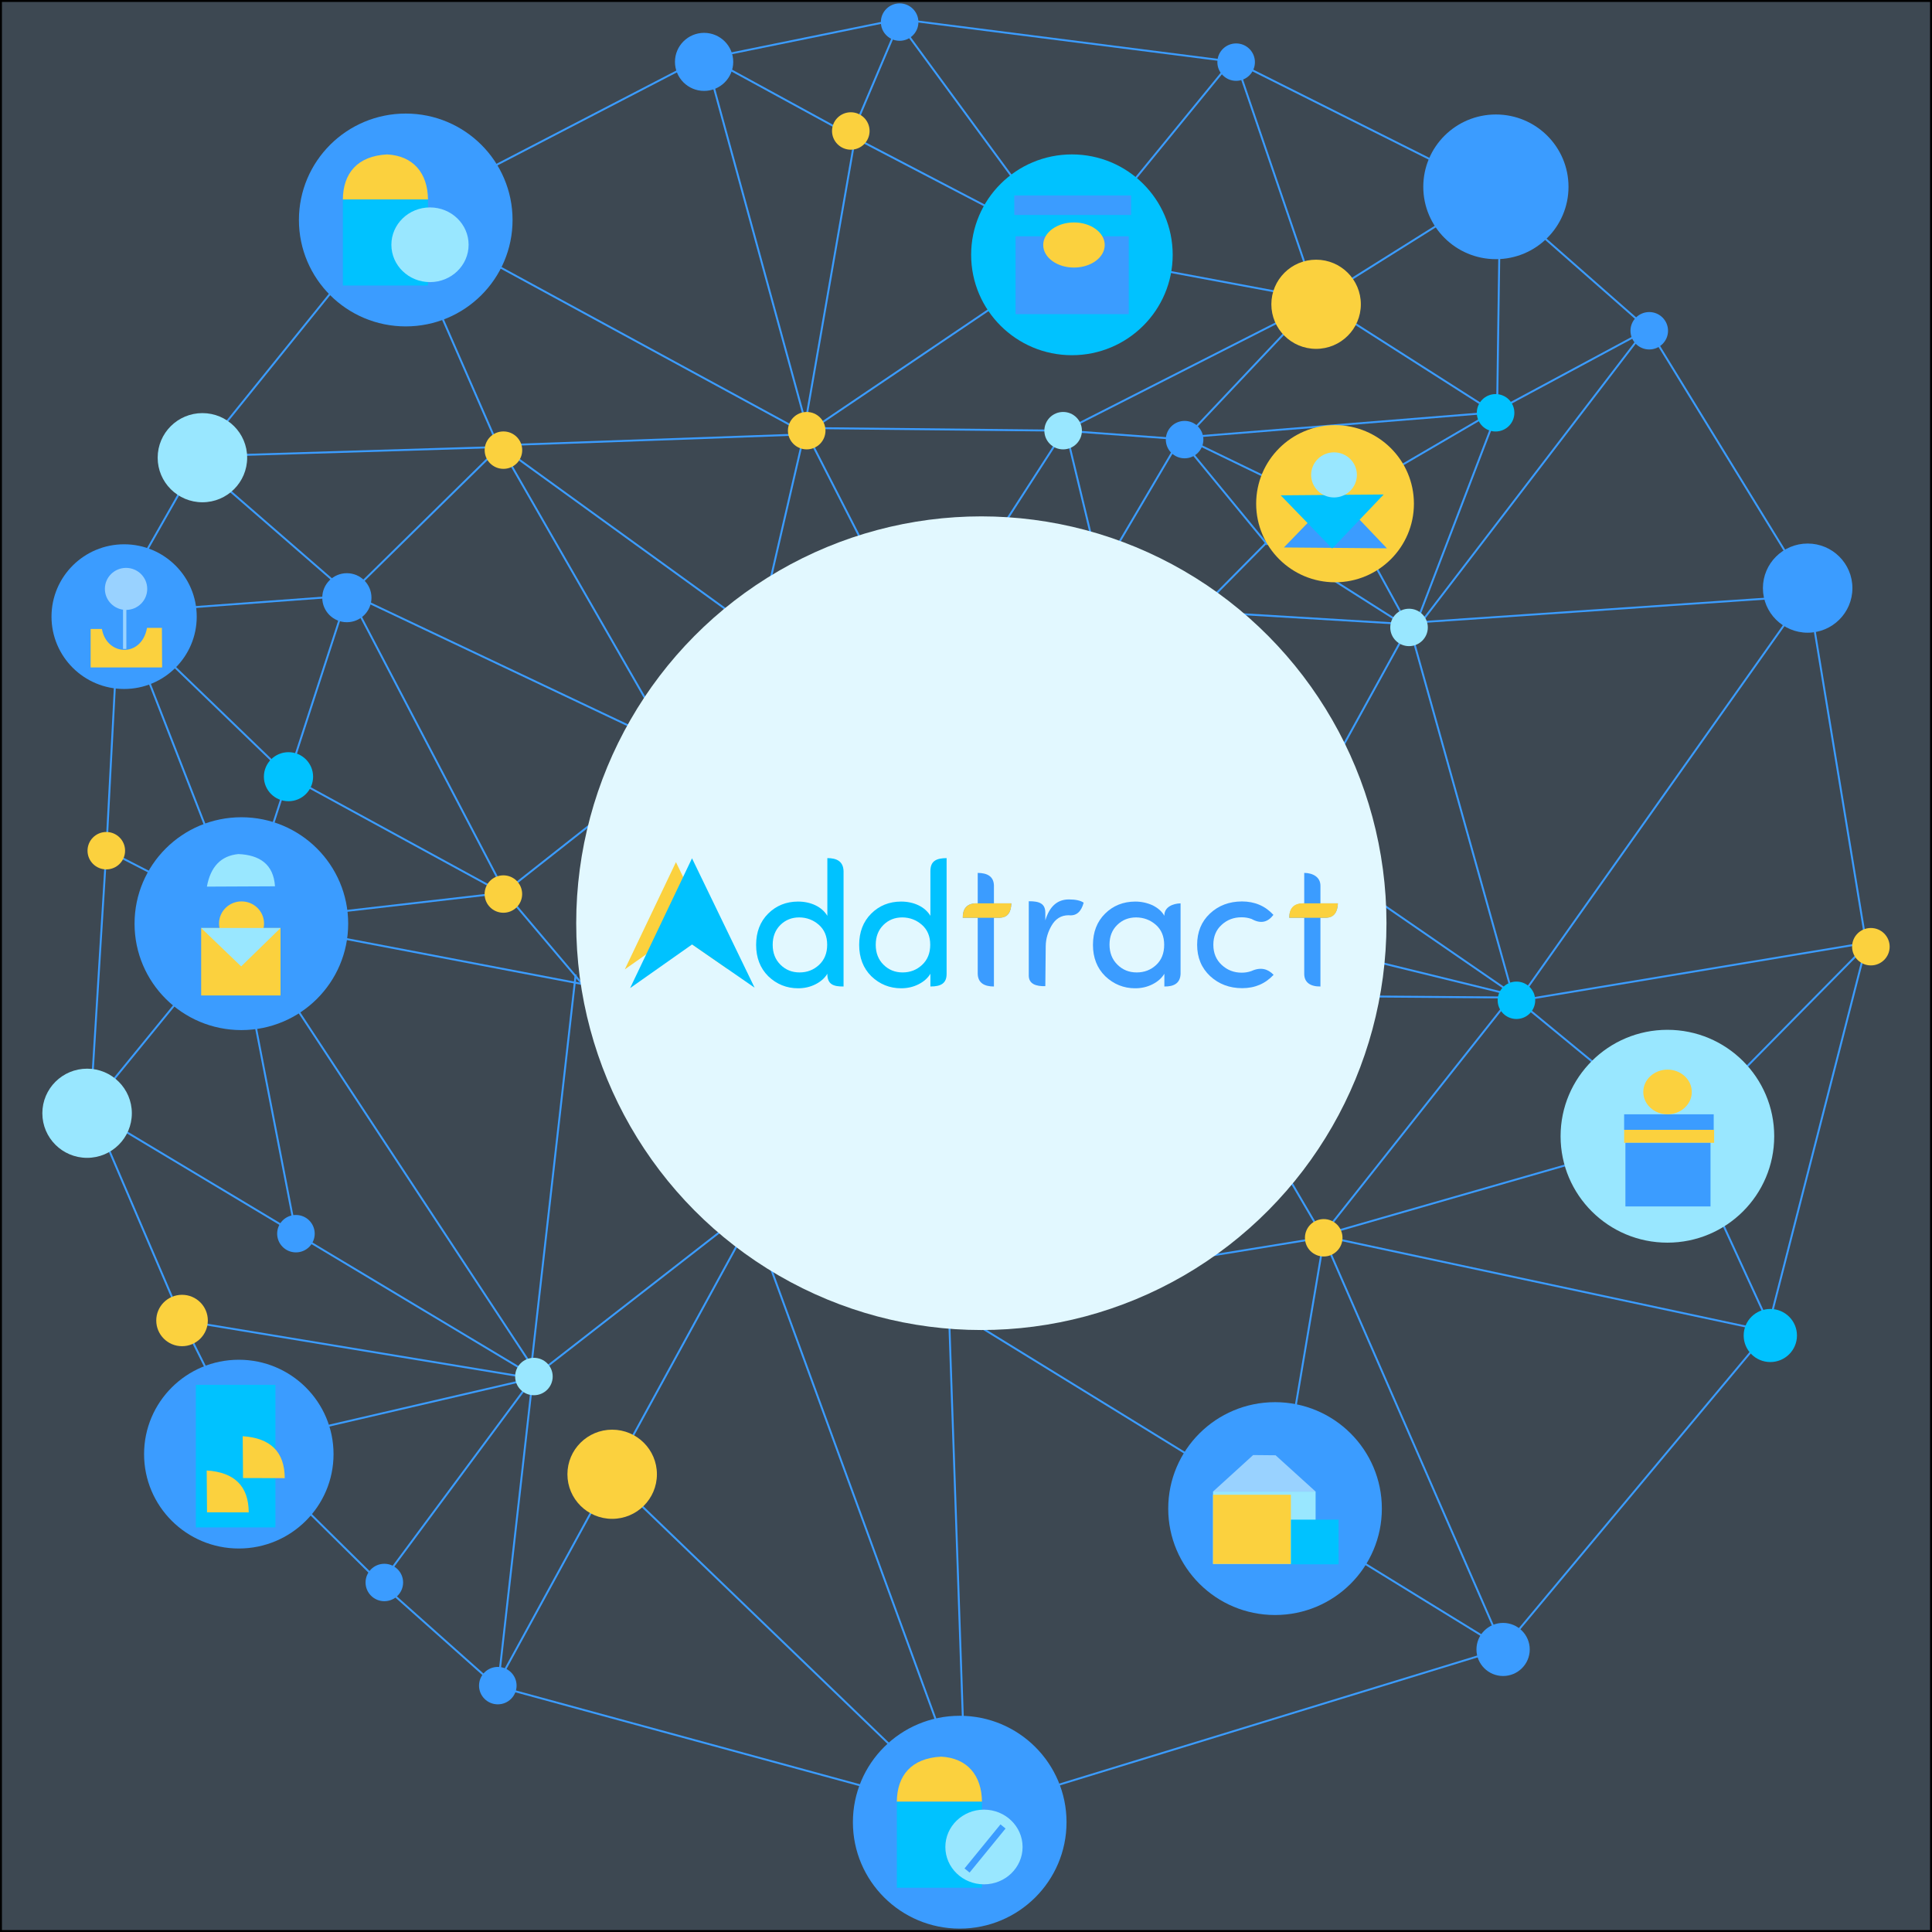 <?xml version="1.0" encoding="UTF-8"?>
<!DOCTYPE svg PUBLIC "-//W3C//DTD SVG 1.1//EN" "http://www.w3.org/Graphics/SVG/1.1/DTD/svg11.dtd">
<!-- Creator: CorelDRAW 2018 (64-Bit Evaluation Version) -->
<svg xmlns="http://www.w3.org/2000/svg" xml:space="preserve" width="200.2mm" height="200.2mm" version="1.1" style="shape-rendering:geometricPrecision; text-rendering:geometricPrecision; image-rendering:optimizeQuality; fill-rule:evenodd; clip-rule:evenodd"
viewBox="0 0 10115.29 10115.29"
 xmlns:xlink="http://www.w3.org/1999/xlink">
 <rect x="0" y="0" width="10115.29" height="10115.29" fill="#808080" stroke="none"/>
 <defs>
  <style type="text/css">
   <![CDATA[
    .str2 {stroke:#3B9CFF;stroke-width:34.22;stroke-miterlimit:22.926}
    .str0 {stroke:black;stroke-width:10.11;stroke-miterlimit:22.926}
    .str1 {stroke:#3B9CFF;stroke-width:10.11;stroke-miterlimit:22.926}
    .fil1 {fill:none}
    .fil11 {fill:#00C2FF}
    .fil4 {fill:#00C2FF}
    .fil2 {fill:#3B9CFF}
    .fil0 {fill:#3D4852}
    .fil7 {fill:#99D2FF}
    .fil3 {fill:#99E7FF}
    .fil6 {fill:#e2f8ff}
    .fil10 {fill:#FBD13E}
    .fil5 {fill:#FBD13E}
    .fil8 {fill:#00C2FF;fill-rule:nonzero}
    .fil9 {fill:#3B9CFF;fill-rule:nonzero}
   ]]>
  </style>
 </defs>
 <g id="Layer_x0020_1">
  <rect class="fil0 str0" x="5.05" y="5.05" width="10105.19" height="10105.19"/>
  <polygon class="fil1 str1" points="3658.02,314.2 2038.22,1154.17 1066.78,2357.32 625.63,3132.69 556.55,4453.93 474.11,5795.23 953.13,6913.71 1218.28,7443.99 1601.5,7902.96 1984.73,8281.73 2597.44,8827.6 5048.3,9496.02 7869.02,8631.54 9250.41,6978.32 9771.78,4946.33 9464.3,3079.2 8635.45,1729 7788.78,984.83 6472.01,325.33 4709.6,100.29 "/>
  <polyline class="fil1 str1" points="2597.44,8827.6 3938.73,6374.51 4954.73,9155.12 5058.27,9492.96 4945.82,6214.1 4967.51,6846.54 7869.02,8631.54 6930.56,6480.63 6518.84,5777.38 "/>
  <line class="fil1 str1" x1="3337.17" y1="7862.83" x2="4651.72" y2= "9128.37" />
  <polyline class="fil1 str1" points="2610,8804.64 2789.07,7216.7 2022.62,8250.52 "/>
  <polyline class="fil1 str1" points="1637.16,7484.07 2789.07,7216.71 953.13,6913.71 "/>
  <line class="fil1 str1" x1="2742.29" y1="7174.36" x2="561.02" y2= "5866.49" />
  <line class="fil1 str1" x1="1494.58" y1="5191.4" x2="2782.39" y2= "7147.63" />
  <line class="fil1 str1" x1="1316.33" y1="5258.24" x2="1549.41" y2= "6459.12" />
  <line class="fil1 str1" x1="991.04" y1="5166.89" x2="545.43" y2= "5712.76" />
  <line class="fil1 str1" x1="3014.1" y1="5102.27" x2="2782.39" y2= "7147.63" />
  <line class="fil1 str1" x1="2831.41" y1="7179.92" x2="3847.4" y2= "6388.96" />
  <line class="fil1 str1" x1="1741.89" y1="4902.84" x2="3143.34" y2= "5170.21" />
  <line class="fil1 str1" x1="2666.53" y1="4700.09" x2="3092.09" y2= "5203.64" />
  <line class="fil1 str1" x1="3187.91" y1="4241.1" x2="2693.28" y2= "4631.01" />
  <line class="fil1 str1" x1="1737.44" y1="4778.06" x2="2608.61" y2= "4677.8" />
  <line class="fil1 str1" x1="1570.34" y1="4096.29" x2="2590.79" y2= "4653.3" />
  <line class="fil1 str1" x1="1846.63" y1="3147.15" x2="2608.62" y2= "4604.3" />
  <line class="fil1 str1" x1="1793.16" y1="3196.17" x2="1396.56" y2= "4417.14" />
  <line class="fil1 str1" x1="857.37" y1="3436.8" x2="1481.23" y2= "4038.37" />
  <line class="fil1 str1" x1="761.56" y1="3521.46" x2="1100.23" y2= "4390.41" />
  <line class="fil1 str1" x1="601.14" y1="4472.84" x2="844" y2= "4597.62" />
  <line class="fil1 str1" x1="962.08" y1="3182.81" x2="1773.1" y2= "3122.65" />
  <line class="fil1 str1" x1="1144.79" y1="2518.85" x2="1757.5" y2= "3051.35" />
  <line class="fil1 str1" x1="2595.25" y1="2360.66" x2="1842.17" y2= "3100.37" />
  <polyline class="fil1 str1" points="2294.47,1616.48 2610.85,2340.6 1236.14,2382.93 "/>
  <polyline class="fil1 str1" points="2673.23,2329.45 4226.19,2273.75 2497.22,1333.52 "/>
  <line class="fil1 str1" x1="2673.24" y1="2374.02" x2="3836.28" y2= "3216.22" />
  <line class="fil1 str1" x1="2657.64" y1="2402.98" x2="3430.78" y2= "3748.73" />
  <line class="fil1 str1" x1="1900.1" y1="3140.46" x2="3381.77" y2= "3842.3" />
  <line class="fil1 str1" x1="3727.12" y1="420.02" x2="4217.29" y2= "2211.38" />
  <line class="fil1 str1" x1="6237.66" y1="6590.85" x2="6917.66" y2= "6480.34" />
  <line class="fil1 str1" x1="6964.45" y1="6480.34" x2="9217.02" y2= "6961.6" />
  <line class="fil1 str1" x1="9012.04" y1="6391.22" x2="9261.7" y2= "6934.33" />
  <line class="fil1 str1" x1="6970.01" y1="6453.61" x2="8248.91" y2= "6085.97" />
  <line class="fil1 str1" x1="7894.65" y1="5241.54" x2="6945.49" y2= "6440.24" />
  <line class="fil1 str1" x1="7159.37" y1="5217.03" x2="7902.43" y2= "5222.61" />
  <line class="fil1 str1" x1="7197.25" y1="5033.22" x2="7892.41" y2= "5203.67" />
  <polyline class="fil1 str1" points="7392.2,3323.2 7918.03,5202.55 7216.19,4719.06 "/>
  <line class="fil1 str1" x1="9384.08" y1="3211.8" x2="7949.21" y2= "5239.33" />
  <line class="fil1 str1" x1="7325.36" y1="3265.27" x2="9348.43" y2= "3127.13" />
  <line class="fil1 str1" x1="7347.64" y1="3332.11" x2="6986.69" y2= "3987.16" />
  <line class="fil1 str1" x1="6367.29" y1="3207.34" x2="7325.36" y2= "3265.27" />
  <line class="fil1 str1" x1="6690.81" y1="2780.45" x2="6307.58" y2= "3168.13" />
  <line class="fil1 str1" x1="9749.48" y1="4971.96" x2="9145.68" y2= "5584.68" />
  <polyline class="fil1 str1" points="9731.66,4943 7949.21,5239.33 8352.49,5571.31 "/>
  <line class="fil1 str1" x1="8568.57" y1="1785.84" x2="7441.54" y2= "3257.34" />
  <line class="fil1 str1" x1="7824.4" y1="2195.8" x2="7392.2" y2= "3323.2" />
  <line class="fil1 str1" x1="6933.18" y1="3006.81" x2="7303.04" y2= "3241.87" />
  <line class="fil1 str1" x1="7182.72" y1="2929.94" x2="7346.49" y2= "3228.51" />
  <line class="fil1 str1" x1="7779.83" y1="2177.97" x2="7329.77" y2= "2440.88" />
  <line class="fil1 str1" x1="8570.79" y1="1754.64" x2="7886.78" y2= "2122.27" />
  <line class="fil1 str1" x1="6225.75" y1="2352.88" x2="6636.11" y2= "2852.01" />
  <line class="fil1 str1" x1="6239.12" y1="2310.54" x2="6653.54" y2= "2511.07" />
  <line class="fil1 str1" x1="6252.48" y1="2286.03" x2="7796.53" y2= "2161.26" />
  <line class="fil1 str1" x1="6170.04" y1="2312.76" x2="5840.29" y2= "2872.01" />
  <line class="fil1 str1" x1="5595.21" y1="2317.22" x2="5735.57" y2= "2898.75" />
  <line class="fil1 str1" x1="5532.82" y1="2314.99" x2="5245.4" y2= "2760.61" />
  <polyline class="fil1 str1" points="4260.59,2241.47 5566.23,2254.84 5624.16,2272.67 "/>
  <line class="fil1 str1" x1="5647.55" y1="2260.41" x2="6149.98" y2= "2297.17" />
  <line class="fil1 str1" x1="5635.3" y1="2223.65" x2="6744.87" y2= "1659.95" />
  <line class="fil1 str1" x1="6236.88" y1="2261.53" x2="6800.58" y2= "1664.4" />
  <line class="fil1 str1" x1="7587.06" y1="1140.81" x2="7043.42" y2= "1481.7" />
  <line class="fil1 str1" x1="6067.52" y1="1412.63" x2="6700.28" y2= "1530.72" />
  <line class="fil1 str1" x1="6472.01" y1="325.33" x2="6860.7" y2= "1466.11" />
  <line class="fil1 str1" x1="6428.46" y1="343.17" x2="5929.37" y2= "953.66" />
  <line class="fil1 str1" x1="4730.68" y1="151.55" x2="5332.26" y2= "971.48" />
  <polyline class="fil1 str1" points="4217.29,2211.38 4476.68,721.93 5185.21,1091.79 "/>
  <line class="fil1 str1" x1="3750.34" y1="325.34" x2="4476.68" y2= "721.93" />
  <line class="fil1 str1" x1="4695.03" y1="147.09" x2="4483.36" y2= "646.18" />
  <line class="fil1 str1" x1="4260.59" y1="2241.47" x2="5243.14" y2= "1577.5" />
  <line class="fil1 str1" x1="7849.93" y1="1323.51" x2="7838.79" y2= "2107.78" />
  <line class="fil1 str1" x1="7067.89" y1="1677.76" x2="7763.04" y2= "2121.15" />
  <line class="fil1 str1" x1="4207.04" y1="2286.02" x2="4013.2" y2= "3123.77" />
  <line class="fil1 str1" x1="4226.19" y1="2273.75" x2="4559.08" y2= "2925.48" />
  <ellipse class="fil2" cx="5024.73" cy="9540.42" rx="559.24" ry="557.18"/>
  <ellipse class="fil2" cx="2124.31" cy="1151.73" rx="559.24" ry="557.18"/>
  <ellipse class="fil2" cx="6675.69" cy="7898.47" rx="559.24" ry="557.18"/>
  <ellipse class="fil3" cx="8729.93" cy="5948.93" rx="559.24" ry="557.18"/>
  <ellipse class="fil2" cx="1263.72" cy="4836.01" rx="559.24" ry="557.18"/>
  <ellipse class="fil4" cx="5612.19" cy="1334.09" rx="527.61" ry="525.66"/>
  <ellipse class="fil2" cx="1250.31" cy="7613.31" rx="495.98" ry="494.15"/>
  <ellipse class="fil5" cx="3205.09" cy="7718.7" rx="234.28" ry="233.42"/>
  <ellipse class="fil5" cx="6890.63" cy="1593.09" rx="234.28" ry="233.42"/>
  <ellipse class="fil2" cx="8634.91" cy="1731.75" rx="98.31" ry="97.94"/>
  <ellipse class="fil2" cx="6202.14" cy="2301.64" rx="98.31" ry="97.94"/>
  <ellipse class="fil3" cx="5566.23" cy="2254.84" rx="98.31" ry="97.94"/>
  <ellipse class="fil5" cx="4223.61" cy="2254.85" rx="98.31" ry="97.94"/>
  <ellipse class="fil5" cx="2635.83" cy="2356.78" rx="98.31" ry="97.94"/>
  <ellipse class="fil5" cx="2635.54" cy="4680.92" rx="98.31" ry="97.94"/>
  <ellipse class="fil5" cx="556.55" cy="4453.93" rx="98.31" ry="97.94"/>
  <ellipse class="fil3" cx="2795.41" cy="7206.99" rx="98.31" ry="97.94"/>
  <ellipse class="fil2" cx="1549.41" cy="6459.12" rx="98.31" ry="97.94"/>
  <ellipse class="fil5" cx="953.13" cy="6913.71" rx="135.03" ry="134.53"/>
  <ellipse class="fil2" cx="2012.24" cy="8285.37" rx="98.31" ry="97.94"/>
  <ellipse class="fil2" cx="2606.35" cy="8825.37" rx="98.31" ry="97.94"/>
  <ellipse class="fil2" cx="4710.21" cy="115.64" rx="98.31" ry="97.94"/>
  <ellipse class="fil2" cx="6472.01" cy="325.32" rx="98.31" ry="97.94"/>
  <ellipse class="fil2" cx="3686.4" cy="323.97" rx="152.54" ry="151.98"/>
  <ellipse class="fil5" cx="4454.53" cy="685.75" rx="98.31" ry="97.94"/>
  <ellipse class="fil5" cx="9795.28" cy="4956.62" rx="98.31" ry="97.94"/>
  <ellipse class="fil4" cx="7939.55" cy="5237.18" rx="98.31" ry="97.94"/>
  <ellipse class="fil3" cx="7377.26" cy="3285.02" rx="98.31" ry="97.94"/>
  <ellipse class="fil4" cx="7830.42" cy="2161.22" rx="98.31" ry="97.94"/>
  <ellipse class="fil2" cx="7869.73" cy="8635.99" rx="139.5" ry="138.98"/>
  <ellipse class="fil4" cx="9268.79" cy="6992.25" rx="139.5" ry="138.98"/>
  <ellipse class="fil2" cx="1816.06" cy="3129.4" rx="128.82" ry="128.35"/>
  <ellipse class="fil4" cx="1510.45" cy="4066.55" rx="128.82" ry="128.35"/>
  <ellipse class="fil2" cx="7831.99" cy="978.15" rx="380.17" ry="378.76"/>
  <ellipse class="fil2" cx="649.82" cy="3228.49" rx="380.17" ry="378.76"/>
  <ellipse class="fil5" cx="6989.81" cy="2637.24" rx="412.98" ry="411.45"/>
  <ellipse class="fil2" cx="9464.3" cy="3079.2" rx="234.28" ry="233.42"/>
  <ellipse class="fil3" cx="455.99" cy="5828.64" rx="234.28" ry="233.42"/>
  <ellipse class="fil3" cx="1059.78" cy="2396.3" rx="234.28" ry="233.42"/>
  <ellipse class="fil6" cx="5137.97" cy="4833.56" rx="2121.11" ry="2130.02"/>
  <g id="_2807522637520">
   <path class="fil5" d="M4927.26 9197.3c-155.48,8.1 -230.52,98.11 -231.72,236.17l445.62 0c-1.04,-138.74 -77.5,-229.27 -213.9,-236.17z"/>
   <rect class="fil4" x="4695.54" y="9433.47" width="445.62" height="450.07"/>
   <ellipse class="fil3" cx="5151.73" cy="9670.2" rx="202.19" ry="195.52"/>
   <line class="fil1 str2" x1="5251.44" y1="9562.7" x2="5063.17" y2= "9793.3" />
  </g>
  <g id="_2806869034768">
   <path class="fil5" d="M2026.84 808.6c-155.48,8.1 -230.52,98.11 -231.72,236.17l445.62 0c-1.04,-138.74 -77.5,-229.27 -213.9,-236.17z"/>
   <rect class="fil4" x="1795.12" y="1044.78" width="445.62" height="450.07"/>
   <ellipse class="fil3" cx="2251.31" cy="1281.51" rx="202.19" ry="195.52"/>
   <line class="fil1" x1="2351.02" y1="1174.01" x2="2162.75" y2= "1404.61" />
  </g>
  <line class="fil1 str1" x1="6926.55" y1="6516.15" x2="6766.13" y2= "7465.3" />
  <polygon class="fil2" points="6991.68,2587.81 6722.08,2866.31 7261.27,2870.78 "/>
  <polygon class="fil4" points="6974.97,2871.89 6705.37,2593.4 7244.56,2588.93 "/>
  <ellipse class="fil3" cx="6984.44" cy="2486.43" rx="119.76" ry="118.09"/>
  <rect class="fil2" x="8503.39" y="5834.09" width="469" height="81.33"/>
  <rect class="fil5" x="8503.39" y="5915.42" width="471.23" height="67.96"/>
  <rect class="fil3" x="6351.06" y="7809.26" width="536.96" height="378.77"/>
  <rect class="fil2" x="8510.07" y="5983.38" width="445.61" height="333.09"/>
  <ellipse class="fil5" cx="8730.64" cy="5717.11" rx="127" ry="116.98"/>
  <rect class="fil5" x="6351.06" y="7825.96" width="407.73" height="362.06"/>
  <rect class="fil4" x="6758.79" y="7956.31" width="249.54" height="233.95"/>
  <polygon class="fil7" points="6561.04,7618.19 6351.06,7809.26 6888.02,7809.26 6678.58,7619.32 "/>
  <rect class="fil4" x="1025.38" y="7250.55" width="416.65" height="746.4"/>
  <path class="fil5" d="M1302.21 7918.41l-218.35 -0.56 -1.67 -218.91c144.56,9.28 219.55,80.96 220.03,219.46z"/>
  <path class="fil5" d="M1490.75 7739.04l-218.35 -0.56 -1.67 -218.91c144.56,9.28 219.55,80.96 220.03,219.46z"/>
  <rect class="fil5" x="1053.23" y="4858.71" width="415.54" height="353.15"/>
  <ellipse class="fil5" cx="1264.6" cy="4835.33" rx="117.81" ry="115.86"/>
  <polygon class="fil3" points="1468.76,4858.71 1053.23,4858.71 1262.66,5059.8 "/>
  <path class="fil3" d="M1248.17 4471.6c-91.7,8.82 -145.95,66.57 -164.88,170.44l356.49 -1.67c-7.54,-116.07 -81.19,-164.1 -191.61,-168.78z"/>
  <ellipse class="fil7" cx="659.97" cy="3083.27" rx="110.85" ry="110.01"/>
  <rect class="fil7" x="644.22" y="3192.18" width="17.42" height="205.52"/>
  <path class="fil5" d="M474.49 3292.98l0 201.64 374.31 0 -1.12 -207.21 -77.98 0c-28.33,157.31 -211.24,147.63 -236.17,5.57l-59.04 0z"/>
  <rect class="fil2" x="5310.47" y="1023.16" width="611.61" height="102.49"/>
  <rect class="fil2" x="5317.14" y="1237.05" width="592.66" height="407.73"/>
  <ellipse class="fil5" cx="5622.95" cy="1282.73" rx="160.98" ry="118.09"/>
  <g id="_2807013701744">
   <path class="fil8" d="M4288.4 5051.71c28.28,-26.41 42.42,-61.53 42.42,-105.5 0,-43.97 -14.6,-78.77 -43.66,-104.26 -29.21,-25.49 -63.39,-38.38 -102.55,-38.69 -39.31,0 -72.25,13.21 -98.98,39.62 -26.72,26.73 -40.09,61.22 -40.09,103.8 0,42.42 13.52,77.22 40.55,104.1 27.04,27.04 60.44,40.56 100.22,40.56 39.78,0 73.81,-13.21 102.09,-39.63zm128.19 113.27c-53.47,0.56 -84.62,-11.46 -84.84,-65.39l0 -1.42c-13.67,22.84 -34.34,41.18 -62,55.16 -27.65,13.99 -57.95,20.98 -91.05,20.98 -60.44,0 -112.65,-21.13 -156.63,-63.39 -42.11,-42.11 -63.24,-96.8 -63.24,-163.77 0,-67.12 20.98,-121.66 62.77,-163.46 41.95,-41.95 94,-63.08 156.31,-63.39 33.56,0 64.17,6.52 91.52,19.57 27.19,13.06 48.01,31.54 62.31,55.16l0 -302.21c45.87,-0.05 83.44,14.6 84.84,68.33l0 603.85z"/>
   <path class="fil8" d="M4827.91 5051.71c28.28,-26.41 42.42,-61.53 42.42,-105.5 0,-43.97 -14.61,-78.77 -43.66,-104.26 -29.21,-25.49 -63.39,-38.38 -102.55,-38.69 -39.31,0 -72.25,13.21 -98.98,39.62 -26.72,26.73 -40.09,61.22 -40.09,103.8 0,42.42 13.52,77.22 40.55,104.1 27.04,27.04 60.44,40.56 100.22,40.56 39.78,0 73.8,-13.21 102.08,-39.63zm43.35 113.27l0 -66.82c-13.67,22.84 -34.34,41.18 -62,55.16 -27.66,13.99 -57.96,20.98 -91.05,20.98 -60.44,0 -112.65,-21.13 -156.63,-63.39 -42.1,-42.11 -63.24,-96.8 -63.24,-163.77 0,-67.12 20.98,-121.66 62.77,-163.46 41.96,-41.95 94,-63.08 156.31,-63.39 33.56,0 64.17,6.52 91.52,19.57 27.19,13.06 48.01,31.54 62.31,55.16l0 -233.71c-0.31,-54.74 32.85,-68.1 84.84,-68.5l0 606.81c-0.17,47.52 -27.95,65.51 -84.84,65.36z"/>
   <path class="fil9" d="M5203.88 4635.23l0 94.37 91.36 0c-2.24,44.53 -15.48,72.96 -60.57,75.52l-30.79 0 0 359.86c-48.17,-0.11 -83.12,-17.33 -84.84,-65.37l0 -294.49 -78.31 0c-1.24,-43.65 18.96,-73.1 64.65,-75.52l13.66 0 0 -159.41c50.52,0.45 83.3,18.7 84.84,65.04z"/>
   <path class="fil9" d="M6053.31 5052.17c27.97,-26.1 41.95,-61.22 41.95,-105.5 0,-44.29 -14.61,-79.24 -43.66,-104.73 -29.21,-25.49 -63.55,-38.38 -103.01,-38.69 -39.62,0 -72.72,13.21 -99.45,39.62 -26.72,26.1 -40.09,60.29 -40.09,102.86 0,42.42 13.67,77.38 41.02,104.57 27.35,27.35 61.07,41.03 101.15,41.03 40.09,0 74.12,-13.06 102.09,-39.16zm42.89 112.81l0 -66.82c-13.68,22.84 -34.34,41.18 -62,55.16 -27.65,13.99 -57.8,20.98 -90.74,20.98 -60.29,0 -112.65,-21.13 -156.93,-63.39 -42.73,-42.11 -64.17,-96.8 -64.17,-163.77 0,-67.12 21.13,-121.66 63.24,-163.46 42.26,-41.95 94.94,-63.08 158.02,-63.39 31.54,0 62,6.52 91.05,19.57 28.59,14.29 49.11,32.63 61.54,55.16l0 -3.76c1.03,-42.86 44.79,-60.53 84.83,-61.65l0 370c-2.34,49.18 -35.8,66.1 -84.83,65.38z"/>
   <path class="fil9" d="M6913.32 4635.97l0 93.64 91.37 0c-0.81,41.34 -19.24,75.31 -63.97,75.52l-27.4 0 0 359.86c-54.65,0.46 -84.55,-22.59 -84.83,-65.96l0 -293.9 -78.32 0c0.04,-45.22 23.98,-73.27 72.63,-75.52l5.68 0 0 -159.41c45.35,0.39 84.16,21.81 84.83,65.77z"/>
   <path class="fil10" d="M5040.73 4805.12c-0.2,-48.32 21.7,-74.52 68.76,-75.52l9.55 0 84.84 0 91.36 0c-1.8,50.06 -22.4,74.66 -60.57,75.52l-30.79 0 -84.84 0 -78.31 0z"/>
   <path class="fil10" d="M6750.08 4805.06c-0.2,-48.32 21.7,-74.52 68.76,-75.52l9.56 0 84.83 0 91.37 0c-1.81,50.06 -22.41,74.67 -60.58,75.52l-30.79 0 -84.83 0 -78.32 0z"/>
   <path class="fil9" d="M5472.92 5163.12c-48.43,1.51 -85.42,-11.18 -86.61,-53.62l0 -390.84c57.11,-0.65 86.33,13.06 86.61,59.73l0 40.52c21.74,-73.13 62.81,-109.77 123.57,-109.77 35.05,0 60.75,5.71 77.25,16.98 -12.35,45.49 -36.6,70.65 -78.4,65.83 -0.19,-0.02 -0.39,0 -0.59,0 -39.18,0 -69.16,18.72 -90.25,56.15 -15.66,27.9 -29.05,63.05 -29.48,106.06l-2.09 208.96z"/>
   <path class="fil9" d="M6501.99 4719.61c67.13,0 122.15,23.47 165.19,70.25 -28.54,37.76 -65.16,49.05 -113.54,21.89 -0.76,-0.43 -1.65,-0.61 -2.48,-0.9 -15.63,-5.5 -32.65,-8.25 -51.04,-8.25 -40.87,0 -75.68,13.21 -104.28,39.78 -28.75,26.11 -43.2,60.76 -43.2,104.12 0,43.2 14.61,78.33 43.67,105.37 29.21,27.19 64.03,40.71 104.74,40.71 17.79,0 34.23,-2.69 49.32,-8.06 0.61,-0.22 1.24,-0.4 1.82,-0.66 49.06,-22.01 86.1,-10.98 115.92,19.91 -43.36,46.63 -98.22,69.93 -164.26,69.93 -66.2,0 -122.15,-20.98 -167.84,-62.94 -45.53,-42.58 -68.22,-97.28 -68.22,-164.26 0,-66.98 22.38,-121.52 66.98,-163.48 44.76,-41.96 100.39,-63.1 167.22,-63.41z"/>
   <polygon class="fil10" points="3539.37,4886.46 3271.25,5075.35 3539.01,4513.83 3809.75,5073.52 "/>
   <polygon class="fil11" points="3623.6,4944.74 3299.09,5173.35 3623.16,4493.77 3950.83,5171.14 "/>
  </g>
  <ellipse class="fil5" cx="6930.55" cy="6480.63" rx="98.31" ry="97.94"/>
 </g>
</svg>
